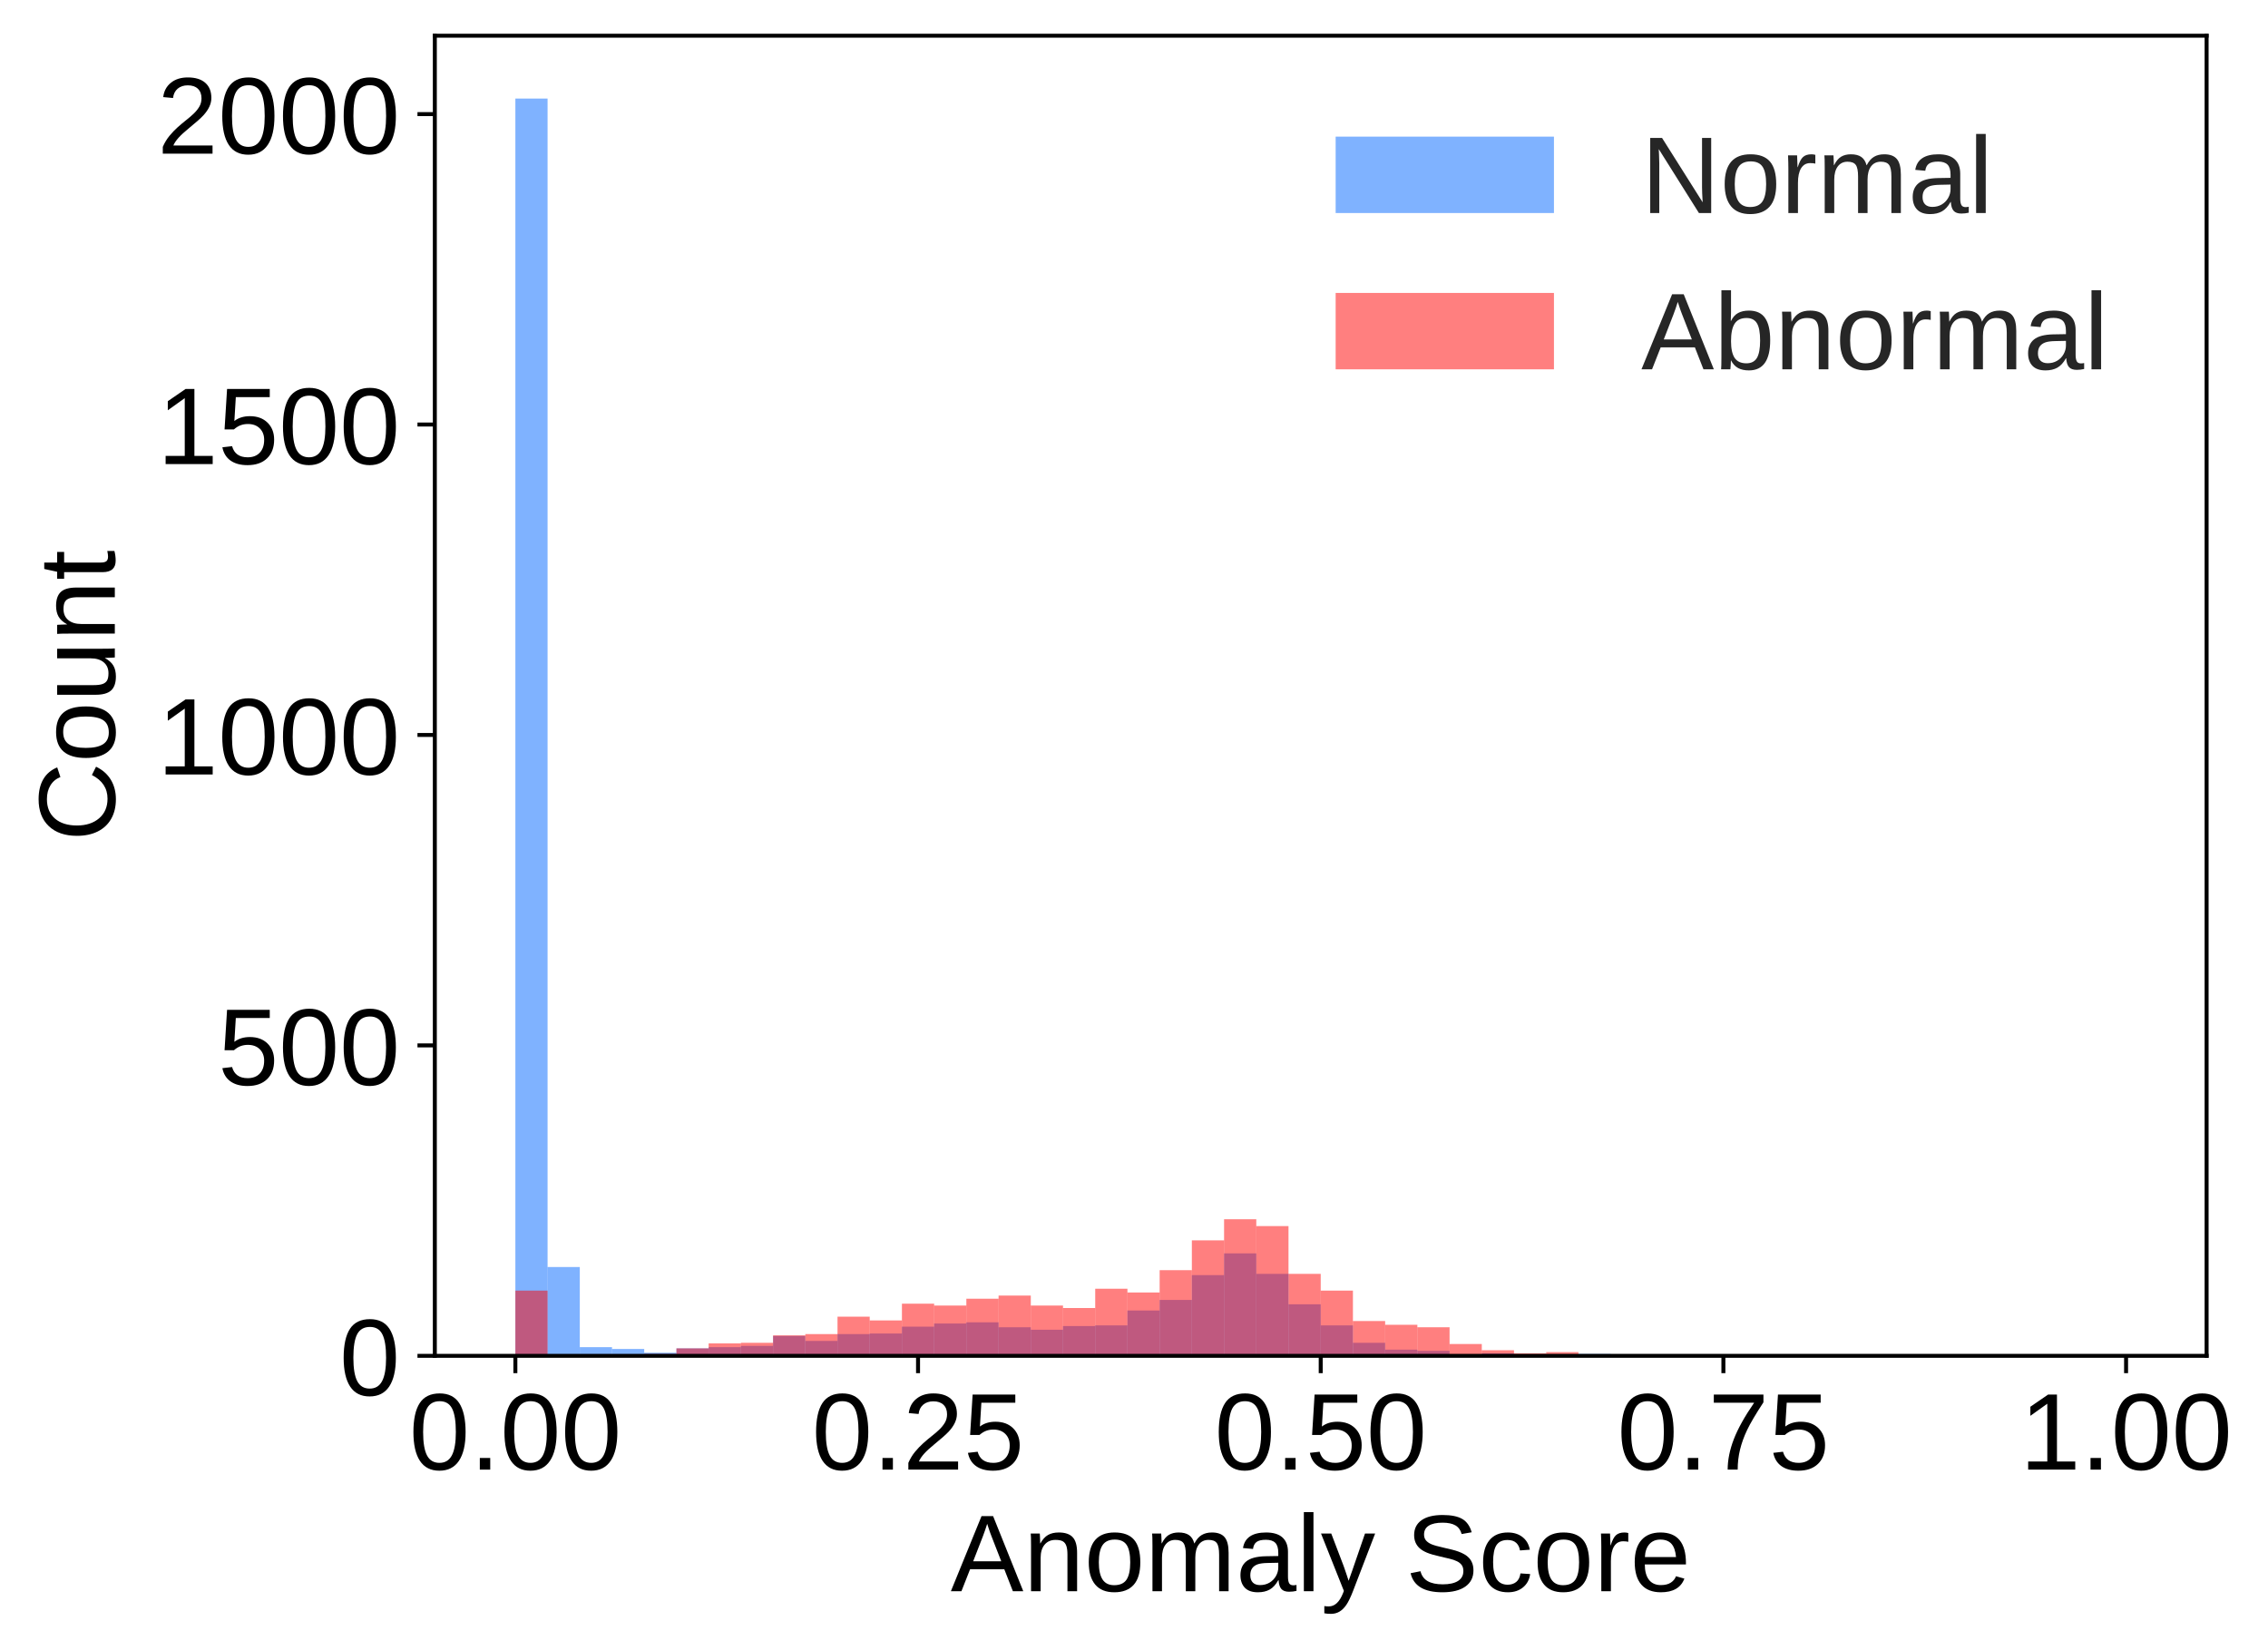 <?xml version="1.0" encoding="utf-8" standalone="no"?>
<!DOCTYPE svg PUBLIC "-//W3C//DTD SVG 1.1//EN"
  "http://www.w3.org/Graphics/SVG/1.1/DTD/svg11.dtd">
<!-- Created with matplotlib (https://matplotlib.org/) -->
<svg height="332.528pt" version="1.1" viewBox="0 0 457.139 332.528" width="457.139pt" xmlns="http://www.w3.org/2000/svg" xmlns:xlink="http://www.w3.org/1999/xlink">
 <defs>
  <style type="text/css">*{stroke-linecap:butt;stroke-linejoin:round;}</style>
 </defs>
 <g id="figure_1">
  <g id="patch_1">
   <path d="M 0 332.528 
L 457.139 332.528 
L 457.139 -0 
L 0 -0 
z
" style="fill:#ffffff;"/>
  </g>
  <g id="axes_1">
   <g id="patch_2">
    <path d="M 87.644 273.312 
L 444.764 273.312 
L 444.764 7.2 
L 87.644 7.2 
z
" style="fill:#ffffff;"/>
   </g>
   <g id="patch_3">
    <path clip-path="url(#pc5c2bc07f7)" d="M 103.877 273.312 
L 110.37 273.312 
L 110.37 19.872 
L 103.877 19.872 
z
" style="fill:#0066ff;fill-opacity:0.5;"/>
   </g>
   <g id="patch_4">
    <path clip-path="url(#pc5c2bc07f7)" d="M 110.37 273.312 
L 116.863 273.312 
L 116.863 255.415 
L 110.37 255.415 
z
" style="fill:#0066ff;fill-opacity:0.5;"/>
   </g>
   <g id="patch_5">
    <path clip-path="url(#pc5c2bc07f7)" d="M 116.863 273.312 
L 123.356 273.312 
L 123.356 271.56 
L 116.863 271.56 
z
" style="fill:#0066ff;fill-opacity:0.5;"/>
   </g>
   <g id="patch_6">
    <path clip-path="url(#pc5c2bc07f7)" d="M 123.356 273.312 
L 129.849 273.312 
L 129.849 271.935 
L 123.356 271.935 
z
" style="fill:#0066ff;fill-opacity:0.5;"/>
   </g>
   <g id="patch_7">
    <path clip-path="url(#pc5c2bc07f7)" d="M 129.849 273.312 
L 136.343 273.312 
L 136.343 272.686 
L 129.849 272.686 
z
" style="fill:#0066ff;fill-opacity:0.5;"/>
   </g>
   <g id="patch_8">
    <path clip-path="url(#pc5c2bc07f7)" d="M 136.343 273.312 
L 142.836 273.312 
L 142.836 271.81 
L 136.343 271.81 
z
" style="fill:#0066ff;fill-opacity:0.5;"/>
   </g>
   <g id="patch_9">
    <path clip-path="url(#pc5c2bc07f7)" d="M 142.836 273.312 
L 149.329 273.312 
L 149.329 271.56 
L 142.836 271.56 
z
" style="fill:#0066ff;fill-opacity:0.5;"/>
   </g>
   <g id="patch_10">
    <path clip-path="url(#pc5c2bc07f7)" d="M 149.329 273.312 
L 155.822 273.312 
L 155.822 271.31 
L 149.329 271.31 
z
" style="fill:#0066ff;fill-opacity:0.5;"/>
   </g>
   <g id="patch_11">
    <path clip-path="url(#pc5c2bc07f7)" d="M 155.822 273.312 
L 162.315 273.312 
L 162.315 269.307 
L 155.822 269.307 
z
" style="fill:#0066ff;fill-opacity:0.5;"/>
   </g>
   <g id="patch_12">
    <path clip-path="url(#pc5c2bc07f7)" d="M 162.315 273.312 
L 168.808 273.312 
L 168.808 270.308 
L 162.315 270.308 
z
" style="fill:#0066ff;fill-opacity:0.5;"/>
   </g>
   <g id="patch_13">
    <path clip-path="url(#pc5c2bc07f7)" d="M 168.808 273.312 
L 175.301 273.312 
L 175.301 268.932 
L 168.808 268.932 
z
" style="fill:#0066ff;fill-opacity:0.5;"/>
   </g>
   <g id="patch_14">
    <path clip-path="url(#pc5c2bc07f7)" d="M 175.301 273.312 
L 181.794 273.312 
L 181.794 268.806 
L 175.301 268.806 
z
" style="fill:#0066ff;fill-opacity:0.5;"/>
   </g>
   <g id="patch_15">
    <path clip-path="url(#pc5c2bc07f7)" d="M 181.794 273.312 
L 188.287 273.312 
L 188.287 267.43 
L 181.794 267.43 
z
" style="fill:#0066ff;fill-opacity:0.5;"/>
   </g>
   <g id="patch_16">
    <path clip-path="url(#pc5c2bc07f7)" d="M 188.287 273.312 
L 194.78 273.312 
L 194.78 266.804 
L 188.287 266.804 
z
" style="fill:#0066ff;fill-opacity:0.5;"/>
   </g>
   <g id="patch_17">
    <path clip-path="url(#pc5c2bc07f7)" d="M 194.78 273.312 
L 201.273 273.312 
L 201.273 266.554 
L 194.78 266.554 
z
" style="fill:#0066ff;fill-opacity:0.5;"/>
   </g>
   <g id="patch_18">
    <path clip-path="url(#pc5c2bc07f7)" d="M 201.273 273.312 
L 207.767 273.312 
L 207.767 267.555 
L 201.273 267.555 
z
" style="fill:#0066ff;fill-opacity:0.5;"/>
   </g>
   <g id="patch_19">
    <path clip-path="url(#pc5c2bc07f7)" d="M 207.767 273.312 
L 214.26 273.312 
L 214.26 268.055 
L 207.767 268.055 
z
" style="fill:#0066ff;fill-opacity:0.5;"/>
   </g>
   <g id="patch_20">
    <path clip-path="url(#pc5c2bc07f7)" d="M 214.26 273.312 
L 220.753 273.312 
L 220.753 267.305 
L 214.26 267.305 
z
" style="fill:#0066ff;fill-opacity:0.5;"/>
   </g>
   <g id="patch_21">
    <path clip-path="url(#pc5c2bc07f7)" d="M 220.753 273.312 
L 227.246 273.312 
L 227.246 267.179 
L 220.753 267.179 
z
" style="fill:#0066ff;fill-opacity:0.5;"/>
   </g>
   <g id="patch_22">
    <path clip-path="url(#pc5c2bc07f7)" d="M 227.246 273.312 
L 233.739 273.312 
L 233.739 264.176 
L 227.246 264.176 
z
" style="fill:#0066ff;fill-opacity:0.5;"/>
   </g>
   <g id="patch_23">
    <path clip-path="url(#pc5c2bc07f7)" d="M 233.739 273.312 
L 240.232 273.312 
L 240.232 262.048 
L 233.739 262.048 
z
" style="fill:#0066ff;fill-opacity:0.5;"/>
   </g>
   <g id="patch_24">
    <path clip-path="url(#pc5c2bc07f7)" d="M 240.232 273.312 
L 246.725 273.312 
L 246.725 257.042 
L 240.232 257.042 
z
" style="fill:#0066ff;fill-opacity:0.5;"/>
   </g>
   <g id="patch_25">
    <path clip-path="url(#pc5c2bc07f7)" d="M 246.725 273.312 
L 253.218 273.312 
L 253.218 252.661 
L 246.725 252.661 
z
" style="fill:#0066ff;fill-opacity:0.5;"/>
   </g>
   <g id="patch_26">
    <path clip-path="url(#pc5c2bc07f7)" d="M 253.218 273.312 
L 259.711 273.312 
L 259.711 256.791 
L 253.218 256.791 
z
" style="fill:#0066ff;fill-opacity:0.5;"/>
   </g>
   <g id="patch_27">
    <path clip-path="url(#pc5c2bc07f7)" d="M 259.711 273.312 
L 266.204 273.312 
L 266.204 262.924 
L 259.711 262.924 
z
" style="fill:#0066ff;fill-opacity:0.5;"/>
   </g>
   <g id="patch_28">
    <path clip-path="url(#pc5c2bc07f7)" d="M 266.204 273.312 
L 272.697 273.312 
L 272.697 267.179 
L 266.204 267.179 
z
" style="fill:#0066ff;fill-opacity:0.5;"/>
   </g>
   <g id="patch_29">
    <path clip-path="url(#pc5c2bc07f7)" d="M 272.697 273.312 
L 279.191 273.312 
L 279.191 270.684 
L 272.697 270.684 
z
" style="fill:#0066ff;fill-opacity:0.5;"/>
   </g>
   <g id="patch_30">
    <path clip-path="url(#pc5c2bc07f7)" d="M 279.191 273.312 
L 285.684 273.312 
L 285.684 272.06 
L 279.191 272.06 
z
" style="fill:#0066ff;fill-opacity:0.5;"/>
   </g>
   <g id="patch_31">
    <path clip-path="url(#pc5c2bc07f7)" d="M 285.684 273.312 
L 292.177 273.312 
L 292.177 272.311 
L 285.684 272.311 
z
" style="fill:#0066ff;fill-opacity:0.5;"/>
   </g>
   <g id="patch_32">
    <path clip-path="url(#pc5c2bc07f7)" d="M 292.177 273.312 
L 298.67 273.312 
L 298.67 273.062 
L 292.177 273.062 
z
" style="fill:#0066ff;fill-opacity:0.5;"/>
   </g>
   <g id="patch_33">
    <path clip-path="url(#pc5c2bc07f7)" d="M 298.67 273.312 
L 305.163 273.312 
L 305.163 272.811 
L 298.67 272.811 
z
" style="fill:#0066ff;fill-opacity:0.5;"/>
   </g>
   <g id="patch_34">
    <path clip-path="url(#pc5c2bc07f7)" d="M 305.163 273.312 
L 311.656 273.312 
L 311.656 273.062 
L 305.163 273.062 
z
" style="fill:#0066ff;fill-opacity:0.5;"/>
   </g>
   <g id="patch_35">
    <path clip-path="url(#pc5c2bc07f7)" d="M 311.656 273.312 
L 318.149 273.312 
L 318.149 273.062 
L 311.656 273.062 
z
" style="fill:#0066ff;fill-opacity:0.5;"/>
   </g>
   <g id="patch_36">
    <path clip-path="url(#pc5c2bc07f7)" d="M 318.149 273.312 
L 324.642 273.312 
L 324.642 272.937 
L 318.149 272.937 
z
" style="fill:#0066ff;fill-opacity:0.5;"/>
   </g>
   <g id="patch_37">
    <path clip-path="url(#pc5c2bc07f7)" d="M 324.642 273.312 
L 331.135 273.312 
L 331.135 273.187 
L 324.642 273.187 
z
" style="fill:#0066ff;fill-opacity:0.5;"/>
   </g>
   <g id="patch_38">
    <path clip-path="url(#pc5c2bc07f7)" d="M 331.135 273.312 
L 337.628 273.312 
L 337.628 273.187 
L 331.135 273.187 
z
" style="fill:#0066ff;fill-opacity:0.5;"/>
   </g>
   <g id="patch_39">
    <path clip-path="url(#pc5c2bc07f7)" d="M 337.628 273.312 
L 344.121 273.312 
L 344.121 273.312 
L 337.628 273.312 
z
" style="fill:#0066ff;fill-opacity:0.5;"/>
   </g>
   <g id="patch_40">
    <path clip-path="url(#pc5c2bc07f7)" d="M 344.121 273.312 
L 350.615 273.312 
L 350.615 273.312 
L 344.121 273.312 
z
" style="fill:#0066ff;fill-opacity:0.5;"/>
   </g>
   <g id="patch_41">
    <path clip-path="url(#pc5c2bc07f7)" d="M 350.615 273.312 
L 357.108 273.312 
L 357.108 273.312 
L 350.615 273.312 
z
" style="fill:#0066ff;fill-opacity:0.5;"/>
   </g>
   <g id="patch_42">
    <path clip-path="url(#pc5c2bc07f7)" d="M 357.108 273.312 
L 363.601 273.312 
L 363.601 273.312 
L 357.108 273.312 
z
" style="fill:#0066ff;fill-opacity:0.5;"/>
   </g>
   <g id="patch_43">
    <path clip-path="url(#pc5c2bc07f7)" d="M 363.601 273.312 
L 370.094 273.312 
L 370.094 273.312 
L 363.601 273.312 
z
" style="fill:#0066ff;fill-opacity:0.5;"/>
   </g>
   <g id="patch_44">
    <path clip-path="url(#pc5c2bc07f7)" d="M 370.094 273.312 
L 376.587 273.312 
L 376.587 273.312 
L 370.094 273.312 
z
" style="fill:#0066ff;fill-opacity:0.5;"/>
   </g>
   <g id="patch_45">
    <path clip-path="url(#pc5c2bc07f7)" d="M 376.587 273.312 
L 383.08 273.312 
L 383.08 273.312 
L 376.587 273.312 
z
" style="fill:#0066ff;fill-opacity:0.5;"/>
   </g>
   <g id="patch_46">
    <path clip-path="url(#pc5c2bc07f7)" d="M 383.08 273.312 
L 389.573 273.312 
L 389.573 273.312 
L 383.08 273.312 
z
" style="fill:#0066ff;fill-opacity:0.5;"/>
   </g>
   <g id="patch_47">
    <path clip-path="url(#pc5c2bc07f7)" d="M 389.573 273.312 
L 396.066 273.312 
L 396.066 273.312 
L 389.573 273.312 
z
" style="fill:#0066ff;fill-opacity:0.5;"/>
   </g>
   <g id="patch_48">
    <path clip-path="url(#pc5c2bc07f7)" d="M 396.066 273.312 
L 402.559 273.312 
L 402.559 273.312 
L 396.066 273.312 
z
" style="fill:#0066ff;fill-opacity:0.5;"/>
   </g>
   <g id="patch_49">
    <path clip-path="url(#pc5c2bc07f7)" d="M 402.559 273.312 
L 409.052 273.312 
L 409.052 273.312 
L 402.559 273.312 
z
" style="fill:#0066ff;fill-opacity:0.5;"/>
   </g>
   <g id="patch_50">
    <path clip-path="url(#pc5c2bc07f7)" d="M 409.052 273.312 
L 415.545 273.312 
L 415.545 273.312 
L 409.052 273.312 
z
" style="fill:#0066ff;fill-opacity:0.5;"/>
   </g>
   <g id="patch_51">
    <path clip-path="url(#pc5c2bc07f7)" d="M 415.545 273.312 
L 422.039 273.312 
L 422.039 273.312 
L 415.545 273.312 
z
" style="fill:#0066ff;fill-opacity:0.5;"/>
   </g>
   <g id="patch_52">
    <path clip-path="url(#pc5c2bc07f7)" d="M 422.039 273.312 
L 428.532 273.312 
L 428.532 273.312 
L 422.039 273.312 
z
" style="fill:#0066ff;fill-opacity:0.5;"/>
   </g>
   <g id="patch_53">
    <path clip-path="url(#pc5c2bc07f7)" d="M 103.877 273.312 
L 110.37 273.312 
L 110.37 260.171 
L 103.877 260.171 
z
" style="fill:#ff0000;fill-opacity:0.5;"/>
   </g>
   <g id="patch_54">
    <path clip-path="url(#pc5c2bc07f7)" d="M 110.37 273.312 
L 116.863 273.312 
L 116.863 273.062 
L 110.37 273.062 
z
" style="fill:#ff0000;fill-opacity:0.5;"/>
   </g>
   <g id="patch_55">
    <path clip-path="url(#pc5c2bc07f7)" d="M 116.863 273.312 
L 123.356 273.312 
L 123.356 273.187 
L 116.863 273.187 
z
" style="fill:#ff0000;fill-opacity:0.5;"/>
   </g>
   <g id="patch_56">
    <path clip-path="url(#pc5c2bc07f7)" d="M 123.356 273.312 
L 129.849 273.312 
L 129.849 273.187 
L 123.356 273.187 
z
" style="fill:#ff0000;fill-opacity:0.5;"/>
   </g>
   <g id="patch_57">
    <path clip-path="url(#pc5c2bc07f7)" d="M 129.849 273.312 
L 136.343 273.312 
L 136.343 272.937 
L 129.849 272.937 
z
" style="fill:#ff0000;fill-opacity:0.5;"/>
   </g>
   <g id="patch_58">
    <path clip-path="url(#pc5c2bc07f7)" d="M 136.343 273.312 
L 142.836 273.312 
L 142.836 271.81 
L 136.343 271.81 
z
" style="fill:#ff0000;fill-opacity:0.5;"/>
   </g>
   <g id="patch_59">
    <path clip-path="url(#pc5c2bc07f7)" d="M 142.836 273.312 
L 149.329 273.312 
L 149.329 270.809 
L 142.836 270.809 
z
" style="fill:#ff0000;fill-opacity:0.5;"/>
   </g>
   <g id="patch_60">
    <path clip-path="url(#pc5c2bc07f7)" d="M 149.329 273.312 
L 155.822 273.312 
L 155.822 270.684 
L 149.329 270.684 
z
" style="fill:#ff0000;fill-opacity:0.5;"/>
   </g>
   <g id="patch_61">
    <path clip-path="url(#pc5c2bc07f7)" d="M 155.822 273.312 
L 162.315 273.312 
L 162.315 269.182 
L 155.822 269.182 
z
" style="fill:#ff0000;fill-opacity:0.5;"/>
   </g>
   <g id="patch_62">
    <path clip-path="url(#pc5c2bc07f7)" d="M 162.315 273.312 
L 168.808 273.312 
L 168.808 268.932 
L 162.315 268.932 
z
" style="fill:#ff0000;fill-opacity:0.5;"/>
   </g>
   <g id="patch_63">
    <path clip-path="url(#pc5c2bc07f7)" d="M 168.808 273.312 
L 175.301 273.312 
L 175.301 265.427 
L 168.808 265.427 
z
" style="fill:#ff0000;fill-opacity:0.5;"/>
   </g>
   <g id="patch_64">
    <path clip-path="url(#pc5c2bc07f7)" d="M 175.301 273.312 
L 181.794 273.312 
L 181.794 266.178 
L 175.301 266.178 
z
" style="fill:#ff0000;fill-opacity:0.5;"/>
   </g>
   <g id="patch_65">
    <path clip-path="url(#pc5c2bc07f7)" d="M 181.794 273.312 
L 188.287 273.312 
L 188.287 262.799 
L 181.794 262.799 
z
" style="fill:#ff0000;fill-opacity:0.5;"/>
   </g>
   <g id="patch_66">
    <path clip-path="url(#pc5c2bc07f7)" d="M 188.287 273.312 
L 194.78 273.312 
L 194.78 263.174 
L 188.287 263.174 
z
" style="fill:#ff0000;fill-opacity:0.5;"/>
   </g>
   <g id="patch_67">
    <path clip-path="url(#pc5c2bc07f7)" d="M 194.78 273.312 
L 201.273 273.312 
L 201.273 261.798 
L 194.78 261.798 
z
" style="fill:#ff0000;fill-opacity:0.5;"/>
   </g>
   <g id="patch_68">
    <path clip-path="url(#pc5c2bc07f7)" d="M 201.273 273.312 
L 207.767 273.312 
L 207.767 261.172 
L 201.273 261.172 
z
" style="fill:#ff0000;fill-opacity:0.5;"/>
   </g>
   <g id="patch_69">
    <path clip-path="url(#pc5c2bc07f7)" d="M 207.767 273.312 
L 214.26 273.312 
L 214.26 263.174 
L 207.767 263.174 
z
" style="fill:#ff0000;fill-opacity:0.5;"/>
   </g>
   <g id="patch_70">
    <path clip-path="url(#pc5c2bc07f7)" d="M 214.26 273.312 
L 220.753 273.312 
L 220.753 263.675 
L 214.26 263.675 
z
" style="fill:#ff0000;fill-opacity:0.5;"/>
   </g>
   <g id="patch_71">
    <path clip-path="url(#pc5c2bc07f7)" d="M 220.753 273.312 
L 227.246 273.312 
L 227.246 259.795 
L 220.753 259.795 
z
" style="fill:#ff0000;fill-opacity:0.5;"/>
   </g>
   <g id="patch_72">
    <path clip-path="url(#pc5c2bc07f7)" d="M 227.246 273.312 
L 233.739 273.312 
L 233.739 260.546 
L 227.246 260.546 
z
" style="fill:#ff0000;fill-opacity:0.5;"/>
   </g>
   <g id="patch_73">
    <path clip-path="url(#pc5c2bc07f7)" d="M 233.739 273.312 
L 240.232 273.312 
L 240.232 256.041 
L 233.739 256.041 
z
" style="fill:#ff0000;fill-opacity:0.5;"/>
   </g>
   <g id="patch_74">
    <path clip-path="url(#pc5c2bc07f7)" d="M 240.232 273.312 
L 246.725 273.312 
L 246.725 250.033 
L 240.232 250.033 
z
" style="fill:#ff0000;fill-opacity:0.5;"/>
   </g>
   <g id="patch_75">
    <path clip-path="url(#pc5c2bc07f7)" d="M 246.725 273.312 
L 253.218 273.312 
L 253.218 245.778 
L 246.725 245.778 
z
" style="fill:#ff0000;fill-opacity:0.5;"/>
   </g>
   <g id="patch_76">
    <path clip-path="url(#pc5c2bc07f7)" d="M 253.218 273.312 
L 259.711 273.312 
L 259.711 247.154 
L 253.218 247.154 
z
" style="fill:#ff0000;fill-opacity:0.5;"/>
   </g>
   <g id="patch_77">
    <path clip-path="url(#pc5c2bc07f7)" d="M 259.711 273.312 
L 266.204 273.312 
L 266.204 256.791 
L 259.711 256.791 
z
" style="fill:#ff0000;fill-opacity:0.5;"/>
   </g>
   <g id="patch_78">
    <path clip-path="url(#pc5c2bc07f7)" d="M 266.204 273.312 
L 272.697 273.312 
L 272.697 260.171 
L 266.204 260.171 
z
" style="fill:#ff0000;fill-opacity:0.5;"/>
   </g>
   <g id="patch_79">
    <path clip-path="url(#pc5c2bc07f7)" d="M 272.697 273.312 
L 279.191 273.312 
L 279.191 266.303 
L 272.697 266.303 
z
" style="fill:#ff0000;fill-opacity:0.5;"/>
   </g>
   <g id="patch_80">
    <path clip-path="url(#pc5c2bc07f7)" d="M 279.191 273.312 
L 285.684 273.312 
L 285.684 267.054 
L 279.191 267.054 
z
" style="fill:#ff0000;fill-opacity:0.5;"/>
   </g>
   <g id="patch_81">
    <path clip-path="url(#pc5c2bc07f7)" d="M 285.684 273.312 
L 292.177 273.312 
L 292.177 267.555 
L 285.684 267.555 
z
" style="fill:#ff0000;fill-opacity:0.5;"/>
   </g>
   <g id="patch_82">
    <path clip-path="url(#pc5c2bc07f7)" d="M 292.177 273.312 
L 298.67 273.312 
L 298.67 270.934 
L 292.177 270.934 
z
" style="fill:#ff0000;fill-opacity:0.5;"/>
   </g>
   <g id="patch_83">
    <path clip-path="url(#pc5c2bc07f7)" d="M 298.67 273.312 
L 305.163 273.312 
L 305.163 272.186 
L 298.67 272.186 
z
" style="fill:#ff0000;fill-opacity:0.5;"/>
   </g>
   <g id="patch_84">
    <path clip-path="url(#pc5c2bc07f7)" d="M 305.163 273.312 
L 311.656 273.312 
L 311.656 272.811 
L 305.163 272.811 
z
" style="fill:#ff0000;fill-opacity:0.5;"/>
   </g>
   <g id="patch_85">
    <path clip-path="url(#pc5c2bc07f7)" d="M 311.656 273.312 
L 318.149 273.312 
L 318.149 272.561 
L 311.656 272.561 
z
" style="fill:#ff0000;fill-opacity:0.5;"/>
   </g>
   <g id="patch_86">
    <path clip-path="url(#pc5c2bc07f7)" d="M 318.149 273.312 
L 324.642 273.312 
L 324.642 273.062 
L 318.149 273.062 
z
" style="fill:#ff0000;fill-opacity:0.5;"/>
   </g>
   <g id="patch_87">
    <path clip-path="url(#pc5c2bc07f7)" d="M 324.642 273.312 
L 331.135 273.312 
L 331.135 273.312 
L 324.642 273.312 
z
" style="fill:#ff0000;fill-opacity:0.5;"/>
   </g>
   <g id="patch_88">
    <path clip-path="url(#pc5c2bc07f7)" d="M 331.135 273.312 
L 337.628 273.312 
L 337.628 273.062 
L 331.135 273.062 
z
" style="fill:#ff0000;fill-opacity:0.5;"/>
   </g>
   <g id="patch_89">
    <path clip-path="url(#pc5c2bc07f7)" d="M 337.628 273.312 
L 344.121 273.312 
L 344.121 273.187 
L 337.628 273.187 
z
" style="fill:#ff0000;fill-opacity:0.5;"/>
   </g>
   <g id="patch_90">
    <path clip-path="url(#pc5c2bc07f7)" d="M 344.121 273.312 
L 350.615 273.312 
L 350.615 273.312 
L 344.121 273.312 
z
" style="fill:#ff0000;fill-opacity:0.5;"/>
   </g>
   <g id="patch_91">
    <path clip-path="url(#pc5c2bc07f7)" d="M 350.615 273.312 
L 357.108 273.312 
L 357.108 273.187 
L 350.615 273.187 
z
" style="fill:#ff0000;fill-opacity:0.5;"/>
   </g>
   <g id="patch_92">
    <path clip-path="url(#pc5c2bc07f7)" d="M 357.108 273.312 
L 363.601 273.312 
L 363.601 273.312 
L 357.108 273.312 
z
" style="fill:#ff0000;fill-opacity:0.5;"/>
   </g>
   <g id="patch_93">
    <path clip-path="url(#pc5c2bc07f7)" d="M 363.601 273.312 
L 370.094 273.312 
L 370.094 273.312 
L 363.601 273.312 
z
" style="fill:#ff0000;fill-opacity:0.5;"/>
   </g>
   <g id="patch_94">
    <path clip-path="url(#pc5c2bc07f7)" d="M 370.094 273.312 
L 376.587 273.312 
L 376.587 273.312 
L 370.094 273.312 
z
" style="fill:#ff0000;fill-opacity:0.5;"/>
   </g>
   <g id="patch_95">
    <path clip-path="url(#pc5c2bc07f7)" d="M 376.587 273.312 
L 383.08 273.312 
L 383.08 273.312 
L 376.587 273.312 
z
" style="fill:#ff0000;fill-opacity:0.5;"/>
   </g>
   <g id="patch_96">
    <path clip-path="url(#pc5c2bc07f7)" d="M 383.08 273.312 
L 389.573 273.312 
L 389.573 273.312 
L 383.08 273.312 
z
" style="fill:#ff0000;fill-opacity:0.5;"/>
   </g>
   <g id="patch_97">
    <path clip-path="url(#pc5c2bc07f7)" d="M 389.573 273.312 
L 396.066 273.312 
L 396.066 273.062 
L 389.573 273.062 
z
" style="fill:#ff0000;fill-opacity:0.5;"/>
   </g>
   <g id="patch_98">
    <path clip-path="url(#pc5c2bc07f7)" d="M 396.066 273.312 
L 402.559 273.312 
L 402.559 273.312 
L 396.066 273.312 
z
" style="fill:#ff0000;fill-opacity:0.5;"/>
   </g>
   <g id="patch_99">
    <path clip-path="url(#pc5c2bc07f7)" d="M 402.559 273.312 
L 409.052 273.312 
L 409.052 273.312 
L 402.559 273.312 
z
" style="fill:#ff0000;fill-opacity:0.5;"/>
   </g>
   <g id="patch_100">
    <path clip-path="url(#pc5c2bc07f7)" d="M 409.052 273.312 
L 415.545 273.312 
L 415.545 273.312 
L 409.052 273.312 
z
" style="fill:#ff0000;fill-opacity:0.5;"/>
   </g>
   <g id="patch_101">
    <path clip-path="url(#pc5c2bc07f7)" d="M 415.545 273.312 
L 422.039 273.312 
L 422.039 273.312 
L 415.545 273.312 
z
" style="fill:#ff0000;fill-opacity:0.5;"/>
   </g>
   <g id="patch_102">
    <path clip-path="url(#pc5c2bc07f7)" d="M 422.039 273.312 
L 428.532 273.312 
L 428.532 273.187 
L 422.039 273.187 
z
" style="fill:#ff0000;fill-opacity:0.5;"/>
   </g>
   <g id="matplotlib.axis_1">
    <g id="xtick_1">
     <g id="line2d_1">
      <defs>
       <path d="M 0 0 
L 0 3.5 
" id="m352f65d719" style="stroke:#000000;stroke-width:0.8;"/>
      </defs>
      <g>
       <use style="stroke:#000000;stroke-width:0.8;" x="103.877" xlink:href="#m352f65d719" y="273.312"/>
      </g>
     </g>
     <g id="text_1">
      <!-- 0.00 -->
      <g transform="translate(82.47 296.255)scale(0.22 -0.22)">
       <defs>
        <path d="M 51.703 34.422 
Q 51.703 17.188 45.625 8.094 
Q 39.547 -0.984 27.688 -0.984 
Q 15.828 -0.984 9.859 8.047 
Q 3.906 17.094 3.906 34.422 
Q 3.906 52.156 9.688 60.984 
Q 15.484 69.828 27.984 69.828 
Q 40.141 69.828 45.922 60.891 
Q 51.703 51.953 51.703 34.422 
z
M 42.781 34.422 
Q 42.781 49.312 39.328 56 
Q 35.891 62.703 27.984 62.703 
Q 19.875 62.703 16.328 56.109 
Q 12.797 49.516 12.797 34.422 
Q 12.797 19.781 16.375 12.984 
Q 19.969 6.203 27.781 6.203 
Q 35.547 6.203 39.156 13.125 
Q 42.781 20.062 42.781 34.422 
z
" id="LiberationSans-48"/>
        <path d="M 9.125 0 
L 9.125 10.688 
L 18.656 10.688 
L 18.656 0 
z
" id="LiberationSans-46"/>
       </defs>
       <use xlink:href="#LiberationSans-48"/>
       <use x="55.615" xlink:href="#LiberationSans-46"/>
       <use x="83.398" xlink:href="#LiberationSans-48"/>
       <use x="139.014" xlink:href="#LiberationSans-48"/>
      </g>
     </g>
    </g>
    <g id="xtick_2">
     <g id="line2d_2">
      <g>
       <use style="stroke:#000000;stroke-width:0.8;" x="185.041" xlink:href="#m352f65d719" y="273.312"/>
      </g>
     </g>
     <g id="text_2">
      <!-- 0.25 -->
      <g transform="translate(163.634 296.255)scale(0.22 -0.22)">
       <defs>
        <path d="M 5.031 0 
L 5.031 6.203 
Q 7.516 11.922 11.109 16.281 
Q 14.703 20.656 18.656 24.188 
Q 22.609 27.734 26.484 30.766 
Q 30.375 33.797 33.5 36.812 
Q 36.625 39.844 38.547 43.156 
Q 40.484 46.484 40.484 50.688 
Q 40.484 56.344 37.156 59.469 
Q 33.844 62.594 27.938 62.594 
Q 22.312 62.594 18.672 59.547 
Q 15.047 56.5 14.406 50.984 
L 5.422 51.812 
Q 6.391 60.062 12.422 64.938 
Q 18.453 69.828 27.938 69.828 
Q 38.328 69.828 43.922 64.922 
Q 49.516 60.016 49.516 50.984 
Q 49.516 46.969 47.672 43.016 
Q 45.844 39.062 42.234 35.109 
Q 38.625 31.156 28.422 22.859 
Q 22.797 18.266 19.469 14.578 
Q 16.156 10.891 14.703 7.469 
L 50.594 7.469 
L 50.594 0 
z
" id="LiberationSans-50"/>
        <path d="M 51.422 22.406 
Q 51.422 11.531 44.953 5.266 
Q 38.484 -0.984 27 -0.984 
Q 17.391 -0.984 11.469 3.219 
Q 5.562 7.422 4 15.375 
L 12.891 16.406 
Q 15.672 6.203 27.203 6.203 
Q 34.281 6.203 38.281 10.469 
Q 42.281 14.75 42.281 22.219 
Q 42.281 28.719 38.25 32.719 
Q 34.234 36.719 27.391 36.719 
Q 23.828 36.719 20.75 35.594 
Q 17.672 34.469 14.594 31.781 
L 6 31.781 
L 8.297 68.797 
L 47.406 68.797 
L 47.406 61.328 
L 16.312 61.328 
L 14.984 39.5 
Q 20.703 43.891 29.203 43.891 
Q 39.359 43.891 45.391 37.938 
Q 51.422 31.984 51.422 22.406 
z
" id="LiberationSans-53"/>
       </defs>
       <use xlink:href="#LiberationSans-48"/>
       <use x="55.615" xlink:href="#LiberationSans-46"/>
       <use x="83.398" xlink:href="#LiberationSans-50"/>
       <use x="139.014" xlink:href="#LiberationSans-53"/>
      </g>
     </g>
    </g>
    <g id="xtick_3">
     <g id="line2d_3">
      <g>
       <use style="stroke:#000000;stroke-width:0.8;" x="266.204" xlink:href="#m352f65d719" y="273.312"/>
      </g>
     </g>
     <g id="text_3">
      <!-- 0.50 -->
      <g transform="translate(244.797 296.255)scale(0.22 -0.22)">
       <use xlink:href="#LiberationSans-48"/>
       <use x="55.615" xlink:href="#LiberationSans-46"/>
       <use x="83.398" xlink:href="#LiberationSans-53"/>
       <use x="139.014" xlink:href="#LiberationSans-48"/>
      </g>
     </g>
    </g>
    <g id="xtick_4">
     <g id="line2d_4">
      <g>
       <use style="stroke:#000000;stroke-width:0.8;" x="347.368" xlink:href="#m352f65d719" y="273.312"/>
      </g>
     </g>
     <g id="text_4">
      <!-- 0.75 -->
      <g transform="translate(325.961 296.255)scale(0.22 -0.22)">
       <defs>
        <path d="M 50.594 61.672 
Q 40.047 45.562 35.688 36.422 
Q 31.344 27.297 29.172 18.406 
Q 27 9.516 27 0 
L 17.828 0 
Q 17.828 13.188 23.406 27.75 
Q 29 42.328 42.094 61.328 
L 5.125 61.328 
L 5.125 68.797 
L 50.594 68.797 
z
" id="LiberationSans-55"/>
       </defs>
       <use xlink:href="#LiberationSans-48"/>
       <use x="55.615" xlink:href="#LiberationSans-46"/>
       <use x="83.398" xlink:href="#LiberationSans-55"/>
       <use x="139.014" xlink:href="#LiberationSans-53"/>
      </g>
     </g>
    </g>
    <g id="xtick_5">
     <g id="line2d_5">
      <g>
       <use style="stroke:#000000;stroke-width:0.8;" x="428.532" xlink:href="#m352f65d719" y="273.312"/>
      </g>
     </g>
     <g id="text_5">
      <!-- 1.00 -->
      <g transform="translate(407.125 296.255)scale(0.22 -0.22)">
       <defs>
        <path d="M 7.625 0 
L 7.625 7.469 
L 25.141 7.469 
L 25.141 60.406 
L 9.625 49.312 
L 9.625 57.625 
L 25.875 68.797 
L 33.984 68.797 
L 33.984 7.469 
L 50.734 7.469 
L 50.734 0 
z
" id="LiberationSans-49"/>
       </defs>
       <use xlink:href="#LiberationSans-49"/>
       <use x="55.615" xlink:href="#LiberationSans-46"/>
       <use x="83.398" xlink:href="#LiberationSans-48"/>
       <use x="139.014" xlink:href="#LiberationSans-48"/>
      </g>
     </g>
    </g>
    <g id="text_6">
     <!-- Anomaly Score -->
     <g transform="translate(191.619 320.763)scale(0.22 -0.22)">
      <defs>
       <path d="M 56.984 0 
L 49.125 20.125 
L 17.781 20.125 
L 9.859 0 
L 0.203 0 
L 28.266 68.797 
L 38.875 68.797 
L 66.5 0 
z
M 33.453 61.766 
L 33.016 60.406 
Q 31.781 56.344 29.391 50 
L 20.609 27.391 
L 46.344 27.391 
L 37.5 50.094 
Q 36.141 53.469 34.766 57.719 
z
" id="LiberationSans-65"/>
       <path d="M 40.281 0 
L 40.281 33.5 
Q 40.281 38.719 39.25 41.594 
Q 38.234 44.484 35.984 45.75 
Q 33.734 47.016 29.391 47.016 
Q 23.047 47.016 19.375 42.672 
Q 15.719 38.328 15.719 30.609 
L 15.719 0 
L 6.938 0 
L 6.938 41.547 
Q 6.938 50.781 6.641 52.828 
L 14.938 52.828 
Q 14.984 52.594 15.031 51.516 
Q 15.094 50.438 15.156 49.047 
Q 15.234 47.656 15.328 43.797 
L 15.484 43.797 
Q 18.5 49.266 22.484 51.531 
Q 26.469 53.812 32.375 53.812 
Q 41.062 53.812 45.094 49.484 
Q 49.125 45.172 49.125 35.203 
L 49.125 0 
z
" id="LiberationSans-110"/>
       <path d="M 51.422 26.469 
Q 51.422 12.594 45.312 5.797 
Q 39.203 -0.984 27.594 -0.984 
Q 16.016 -0.984 10.109 6.078 
Q 4.203 13.141 4.203 26.469 
Q 4.203 53.812 27.875 53.812 
Q 39.984 53.812 45.703 47.141 
Q 51.422 40.484 51.422 26.469 
z
M 42.188 26.469 
Q 42.188 37.406 38.938 42.359 
Q 35.688 47.312 28.031 47.312 
Q 20.312 47.312 16.859 42.25 
Q 13.422 37.203 13.422 26.469 
Q 13.422 16.016 16.812 10.766 
Q 20.219 5.516 27.484 5.516 
Q 35.406 5.516 38.797 10.594 
Q 42.188 15.672 42.188 26.469 
z
" id="LiberationSans-111"/>
       <path d="M 37.5 0 
L 37.5 33.5 
Q 37.5 41.156 35.391 44.078 
Q 33.297 47.016 27.828 47.016 
Q 22.219 47.016 18.938 42.719 
Q 15.672 38.422 15.672 30.609 
L 15.672 0 
L 6.938 0 
L 6.938 41.547 
Q 6.938 50.781 6.641 52.828 
L 14.938 52.828 
Q 14.984 52.594 15.031 51.516 
Q 15.094 50.438 15.156 49.047 
Q 15.234 47.656 15.328 43.797 
L 15.484 43.797 
Q 18.312 49.422 21.969 51.609 
Q 25.641 53.812 30.906 53.812 
Q 36.922 53.812 40.406 51.422 
Q 43.891 49.031 45.266 43.797 
L 45.406 43.797 
Q 48.141 49.125 52.016 51.469 
Q 55.906 53.812 61.422 53.812 
Q 69.438 53.812 73.062 49.469 
Q 76.703 45.125 76.703 35.203 
L 76.703 0 
L 68.016 0 
L 68.016 33.5 
Q 68.016 41.156 65.906 44.078 
Q 63.812 47.016 58.344 47.016 
Q 52.594 47.016 49.391 42.75 
Q 46.188 38.484 46.188 30.609 
L 46.188 0 
z
" id="LiberationSans-109"/>
       <path d="M 20.219 -0.984 
Q 12.25 -0.984 8.25 3.219 
Q 4.25 7.422 4.25 14.75 
Q 4.25 22.953 9.641 27.344 
Q 15.047 31.734 27.047 32.031 
L 38.922 32.234 
L 38.922 35.109 
Q 38.922 41.547 36.188 44.328 
Q 33.453 47.125 27.594 47.125 
Q 21.688 47.125 19 45.109 
Q 16.312 43.109 15.766 38.719 
L 6.594 39.547 
Q 8.844 53.812 27.781 53.812 
Q 37.75 53.812 42.766 49.234 
Q 47.797 44.672 47.797 36.031 
L 47.797 13.281 
Q 47.797 9.375 48.828 7.391 
Q 49.859 5.422 52.734 5.422 
Q 54 5.422 55.609 5.766 
L 55.609 0.297 
Q 52.297 -0.484 48.828 -0.484 
Q 43.953 -0.484 41.719 2.078 
Q 39.5 4.641 39.203 10.109 
L 38.922 10.109 
Q 35.547 4.047 31.078 1.531 
Q 26.609 -0.984 20.219 -0.984 
z
M 22.219 5.609 
Q 27.047 5.609 30.812 7.812 
Q 34.578 10.016 36.75 13.844 
Q 38.922 17.672 38.922 21.734 
L 38.922 26.078 
L 29.297 25.875 
Q 23.094 25.781 19.891 24.609 
Q 16.703 23.438 14.984 21 
Q 13.281 18.562 13.281 14.594 
Q 13.281 10.297 15.594 7.953 
Q 17.922 5.609 22.219 5.609 
z
" id="LiberationSans-97"/>
       <path d="M 6.734 0 
L 6.734 72.469 
L 15.531 72.469 
L 15.531 0 
z
" id="LiberationSans-108"/>
       <path d="M 9.328 -20.75 
Q 5.719 -20.75 3.266 -20.219 
L 3.266 -13.625 
Q 5.125 -13.922 7.375 -13.922 
Q 15.578 -13.922 20.359 -1.859 
L 21.188 0.25 
L 0.25 52.828 
L 9.625 52.828 
L 20.75 23.641 
Q 21 22.953 21.344 22 
Q 21.688 21.047 23.531 15.625 
Q 25.391 10.203 25.531 9.578 
L 28.953 19.188 
L 40.531 52.828 
L 49.812 52.828 
L 29.5 0 
Q 26.219 -8.453 23.391 -12.578 
Q 20.562 -16.703 17.109 -18.719 
Q 13.672 -20.75 9.328 -20.75 
z
" id="LiberationSans-121"/>
       <path id="LiberationSans-32"/>
       <path d="M 62.109 19 
Q 62.109 9.469 54.656 4.234 
Q 47.219 -0.984 33.688 -0.984 
Q 8.547 -0.984 4.547 16.5 
L 13.578 18.312 
Q 15.141 12.109 20.219 9.203 
Q 25.297 6.297 34.031 6.297 
Q 43.062 6.297 47.969 9.391 
Q 52.875 12.5 52.875 18.5 
Q 52.875 21.875 51.344 23.969 
Q 49.812 26.078 47.016 27.438 
Q 44.234 28.812 40.375 29.734 
Q 36.531 30.672 31.844 31.734 
Q 23.688 33.547 19.453 35.344 
Q 15.234 37.156 12.797 39.375 
Q 10.359 41.609 9.062 44.578 
Q 7.766 47.562 7.766 51.422 
Q 7.766 60.25 14.531 65.031 
Q 21.297 69.828 33.891 69.828 
Q 45.609 69.828 51.812 66.234 
Q 58.016 62.641 60.5 54 
L 51.312 52.391 
Q 49.812 57.859 45.562 60.328 
Q 41.312 62.797 33.797 62.797 
Q 25.531 62.797 21.188 60.062 
Q 16.844 57.328 16.844 51.906 
Q 16.844 48.734 18.531 46.656 
Q 20.219 44.578 23.391 43.141 
Q 26.562 41.703 36.031 39.594 
Q 39.203 38.875 42.359 38.109 
Q 45.516 37.359 48.391 36.297 
Q 51.266 35.25 53.781 33.828 
Q 56.297 32.422 58.156 30.375 
Q 60.016 28.328 61.062 25.531 
Q 62.109 22.75 62.109 19 
z
" id="LiberationSans-83"/>
       <path d="M 13.422 26.656 
Q 13.422 16.109 16.734 11.031 
Q 20.062 5.953 26.766 5.953 
Q 31.453 5.953 34.594 8.484 
Q 37.75 11.031 38.484 16.312 
L 47.359 15.719 
Q 46.344 8.109 40.875 3.562 
Q 35.406 -0.984 27 -0.984 
Q 15.922 -0.984 10.078 6.016 
Q 4.25 13.031 4.25 26.469 
Q 4.25 39.797 10.109 46.797 
Q 15.969 53.812 26.906 53.812 
Q 35.016 53.812 40.359 49.609 
Q 45.703 45.406 47.078 38.031 
L 38.031 37.359 
Q 37.359 41.75 34.562 44.328 
Q 31.781 46.922 26.656 46.922 
Q 19.672 46.922 16.547 42.281 
Q 13.422 37.641 13.422 26.656 
z
" id="LiberationSans-99"/>
       <path d="M 6.938 0 
L 6.938 40.531 
Q 6.938 46.094 6.641 52.828 
L 14.938 52.828 
Q 15.328 43.844 15.328 42.047 
L 15.531 42.047 
Q 17.625 48.828 20.359 51.312 
Q 23.094 53.812 28.078 53.812 
Q 29.828 53.812 31.641 53.328 
L 31.641 45.266 
Q 29.891 45.75 26.953 45.75 
Q 21.484 45.75 18.594 41.031 
Q 15.719 36.328 15.719 27.547 
L 15.719 0 
z
" id="LiberationSans-114"/>
       <path d="M 13.484 24.562 
Q 13.484 15.484 17.234 10.547 
Q 21 5.609 28.219 5.609 
Q 33.938 5.609 37.375 7.906 
Q 40.828 10.203 42.047 13.719 
L 49.75 11.531 
Q 45.016 -0.984 28.219 -0.984 
Q 16.5 -0.984 10.375 6 
Q 4.25 12.984 4.25 26.766 
Q 4.25 39.844 10.375 46.828 
Q 16.5 53.812 27.875 53.812 
Q 51.172 53.812 51.172 25.734 
L 51.172 24.562 
z
M 42.094 31.297 
Q 41.359 39.656 37.844 43.484 
Q 34.328 47.312 27.734 47.312 
Q 21.344 47.312 17.609 43.031 
Q 13.875 38.766 13.578 31.297 
z
" id="LiberationSans-101"/>
      </defs>
      <use xlink:href="#LiberationSans-65"/>
      <use x="66.699" xlink:href="#LiberationSans-110"/>
      <use x="122.314" xlink:href="#LiberationSans-111"/>
      <use x="177.93" xlink:href="#LiberationSans-109"/>
      <use x="261.23" xlink:href="#LiberationSans-97"/>
      <use x="316.846" xlink:href="#LiberationSans-108"/>
      <use x="339.062" xlink:href="#LiberationSans-121"/>
      <use x="389.062" xlink:href="#LiberationSans-32"/>
      <use x="416.846" xlink:href="#LiberationSans-83"/>
      <use x="483.545" xlink:href="#LiberationSans-99"/>
      <use x="533.545" xlink:href="#LiberationSans-111"/>
      <use x="589.16" xlink:href="#LiberationSans-114"/>
      <use x="622.461" xlink:href="#LiberationSans-101"/>
     </g>
    </g>
   </g>
   <g id="matplotlib.axis_2">
    <g id="ytick_1">
     <g id="line2d_6">
      <defs>
       <path d="M 0 0 
L -3.5 0 
" id="m9a9f759b01" style="stroke:#000000;stroke-width:0.8;"/>
      </defs>
      <g>
       <use style="stroke:#000000;stroke-width:0.8;" x="87.644" xlink:href="#m9a9f759b01" y="273.312"/>
      </g>
     </g>
     <g id="text_7">
      <!-- 0 -->
      <g transform="translate(68.41 281.284)scale(0.22 -0.22)">
       <use xlink:href="#LiberationSans-48"/>
      </g>
     </g>
    </g>
    <g id="ytick_2">
     <g id="line2d_7">
      <g>
       <use style="stroke:#000000;stroke-width:0.8;" x="87.644" xlink:href="#m9a9f759b01" y="210.734"/>
      </g>
     </g>
     <g id="text_8">
      <!-- 500 -->
      <g transform="translate(43.942 218.706)scale(0.22 -0.22)">
       <use xlink:href="#LiberationSans-53"/>
       <use x="55.615" xlink:href="#LiberationSans-48"/>
       <use x="111.23" xlink:href="#LiberationSans-48"/>
      </g>
     </g>
    </g>
    <g id="ytick_3">
     <g id="line2d_8">
      <g>
       <use style="stroke:#000000;stroke-width:0.8;" x="87.644" xlink:href="#m9a9f759b01" y="148.156"/>
      </g>
     </g>
     <g id="text_9">
      <!-- 1000 -->
      <g transform="translate(31.708 156.128)scale(0.22 -0.22)">
       <use xlink:href="#LiberationSans-49"/>
       <use x="55.615" xlink:href="#LiberationSans-48"/>
       <use x="111.23" xlink:href="#LiberationSans-48"/>
       <use x="166.846" xlink:href="#LiberationSans-48"/>
      </g>
     </g>
    </g>
    <g id="ytick_4">
     <g id="line2d_9">
      <g>
       <use style="stroke:#000000;stroke-width:0.8;" x="87.644" xlink:href="#m9a9f759b01" y="85.579"/>
      </g>
     </g>
     <g id="text_10">
      <!-- 1500 -->
      <g transform="translate(31.708 93.55)scale(0.22 -0.22)">
       <use xlink:href="#LiberationSans-49"/>
       <use x="55.615" xlink:href="#LiberationSans-53"/>
       <use x="111.23" xlink:href="#LiberationSans-48"/>
       <use x="166.846" xlink:href="#LiberationSans-48"/>
      </g>
     </g>
    </g>
    <g id="ytick_5">
     <g id="line2d_10">
      <g>
       <use style="stroke:#000000;stroke-width:0.8;" x="87.644" xlink:href="#m9a9f759b01" y="23.001"/>
      </g>
     </g>
     <g id="text_11">
      <!-- 2000 -->
      <g transform="translate(31.708 30.972)scale(0.22 -0.22)">
       <use xlink:href="#LiberationSans-50"/>
       <use x="55.615" xlink:href="#LiberationSans-48"/>
       <use x="111.23" xlink:href="#LiberationSans-48"/>
       <use x="166.846" xlink:href="#LiberationSans-48"/>
      </g>
     </g>
    </g>
    <g id="text_12">
     <!-- Count -->
     <g transform="translate(23.143 169.607)rotate(-90)scale(0.22 -0.22)">
      <defs>
       <path d="M 38.672 62.203 
Q 27.25 62.203 20.891 54.859 
Q 14.547 47.516 14.547 34.719 
Q 14.547 22.078 21.156 14.375 
Q 27.781 6.688 39.062 6.688 
Q 53.516 6.688 60.797 21 
L 68.406 17.188 
Q 64.156 8.297 56.469 3.656 
Q 48.781 -0.984 38.625 -0.984 
Q 28.219 -0.984 20.625 3.344 
Q 13.031 7.672 9.047 15.703 
Q 5.078 23.734 5.078 34.719 
Q 5.078 51.172 13.969 60.5 
Q 22.859 69.828 38.578 69.828 
Q 49.562 69.828 56.938 65.531 
Q 64.312 61.234 67.781 52.781 
L 58.938 49.859 
Q 56.547 55.859 51.25 59.031 
Q 45.953 62.203 38.672 62.203 
z
" id="LiberationSans-67"/>
       <path d="M 15.328 52.828 
L 15.328 19.344 
Q 15.328 14.109 16.359 11.219 
Q 17.391 8.344 19.625 7.078 
Q 21.875 5.812 26.219 5.812 
Q 32.562 5.812 36.219 10.156 
Q 39.891 14.5 39.891 22.219 
L 39.891 52.828 
L 48.688 52.828 
L 48.688 11.281 
Q 48.688 2.047 48.969 0 
L 40.672 0 
Q 40.625 0.25 40.578 1.312 
Q 40.531 2.391 40.453 3.781 
Q 40.375 5.172 40.281 9.031 
L 40.141 9.031 
Q 37.109 3.562 33.125 1.281 
Q 29.156 -0.984 23.25 -0.984 
Q 14.547 -0.984 10.516 3.344 
Q 6.5 7.672 6.5 17.625 
L 6.5 52.828 
z
" id="LiberationSans-117"/>
       <path d="M 27.047 0.391 
Q 22.703 -0.781 18.172 -0.781 
Q 7.625 -0.781 7.625 11.188 
L 7.625 46.438 
L 1.516 46.438 
L 1.516 52.828 
L 7.953 52.828 
L 10.547 64.656 
L 16.406 64.656 
L 16.406 52.828 
L 26.172 52.828 
L 26.172 46.438 
L 16.406 46.438 
L 16.406 13.094 
Q 16.406 9.281 17.641 7.734 
Q 18.891 6.203 21.969 6.203 
Q 23.734 6.203 27.047 6.891 
z
" id="LiberationSans-116"/>
      </defs>
      <use xlink:href="#LiberationSans-67"/>
      <use x="72.217" xlink:href="#LiberationSans-111"/>
      <use x="127.832" xlink:href="#LiberationSans-117"/>
      <use x="183.447" xlink:href="#LiberationSans-110"/>
      <use x="239.062" xlink:href="#LiberationSans-116"/>
     </g>
    </g>
   </g>
   <g id="patch_103">
    <path d="M 87.644 273.312 
L 87.644 7.2 
" style="fill:none;stroke:#000000;stroke-linecap:square;stroke-linejoin:miter;stroke-width:0.8;"/>
   </g>
   <g id="patch_104">
    <path d="M 444.764 273.312 
L 444.764 7.2 
" style="fill:none;stroke:#000000;stroke-linecap:square;stroke-linejoin:miter;stroke-width:0.8;"/>
   </g>
   <g id="patch_105">
    <path d="M 87.644 273.312 
L 444.764 273.312 
" style="fill:none;stroke:#000000;stroke-linecap:square;stroke-linejoin:miter;stroke-width:0.8;"/>
   </g>
   <g id="patch_106">
    <path d="M 87.644 7.2 
L 444.764 7.2 
" style="fill:none;stroke:#000000;stroke-linecap:square;stroke-linejoin:miter;stroke-width:0.8;"/>
   </g>
   <g id="legend_1">
    <g id="patch_107">
     <path d="M 269.215 42.943 
L 313.215 42.943 
L 313.215 27.543 
L 269.215 27.543 
z
" style="fill:#0066ff;fill-opacity:0.5;"/>
    </g>
    <g id="text_13">
     <!-- Normal -->
     <g style="fill:#262626;" transform="translate(330.815 42.943)scale(0.22 -0.22)">
      <defs>
       <path d="M 52.828 0 
L 16.016 58.594 
L 16.266 53.859 
L 16.5 45.703 
L 16.5 0 
L 8.203 0 
L 8.203 68.797 
L 19.047 68.797 
L 56.25 9.812 
Q 55.672 19.391 55.672 23.688 
L 55.672 68.797 
L 64.062 68.797 
L 64.062 0 
z
" id="LiberationSans-78"/>
      </defs>
      <use xlink:href="#LiberationSans-78"/>
      <use x="72.217" xlink:href="#LiberationSans-111"/>
      <use x="127.832" xlink:href="#LiberationSans-114"/>
      <use x="161.133" xlink:href="#LiberationSans-109"/>
      <use x="244.434" xlink:href="#LiberationSans-97"/>
      <use x="300.049" xlink:href="#LiberationSans-108"/>
     </g>
    </g>
    <g id="patch_108">
     <path d="M 269.215 74.451 
L 313.215 74.451 
L 313.215 59.051 
L 269.215 59.051 
z
" style="fill:#ff0000;fill-opacity:0.5;"/>
    </g>
    <g id="text_14">
     <!-- Abnormal -->
     <g style="fill:#262626;" transform="translate(330.815 74.451)scale(0.22 -0.22)">
      <defs>
       <path d="M 51.422 26.656 
Q 51.422 -0.984 31.984 -0.984 
Q 25.984 -0.984 22 1.188 
Q 18.016 3.375 15.531 8.203 
L 15.438 8.203 
Q 15.438 6.688 15.234 3.578 
Q 15.047 0.484 14.938 0 
L 6.453 0 
Q 6.734 2.641 6.734 10.891 
L 6.734 72.469 
L 15.531 72.469 
L 15.531 51.812 
Q 15.531 48.641 15.328 44.344 
L 15.531 44.344 
Q 17.969 49.422 22 51.609 
Q 26.031 53.812 31.984 53.812 
Q 42 53.812 46.703 47.062 
Q 51.422 40.328 51.422 26.656 
z
M 42.188 26.375 
Q 42.188 37.453 39.25 42.234 
Q 36.328 47.016 29.734 47.016 
Q 22.312 47.016 18.922 41.938 
Q 15.531 36.859 15.531 25.828 
Q 15.531 15.438 18.844 10.469 
Q 22.172 5.516 29.641 5.516 
Q 36.281 5.516 39.234 10.422 
Q 42.188 15.328 42.188 26.375 
z
" id="LiberationSans-98"/>
      </defs>
      <use xlink:href="#LiberationSans-65"/>
      <use x="66.699" xlink:href="#LiberationSans-98"/>
      <use x="122.314" xlink:href="#LiberationSans-110"/>
      <use x="177.93" xlink:href="#LiberationSans-111"/>
      <use x="233.545" xlink:href="#LiberationSans-114"/>
      <use x="266.846" xlink:href="#LiberationSans-109"/>
      <use x="350.146" xlink:href="#LiberationSans-97"/>
      <use x="405.762" xlink:href="#LiberationSans-108"/>
     </g>
    </g>
   </g>
  </g>
 </g>
 <defs>
  <clipPath id="pc5c2bc07f7">
   <rect height="266.112" width="357.12" x="87.644" y="7.2"/>
  </clipPath>
 </defs>
</svg>
